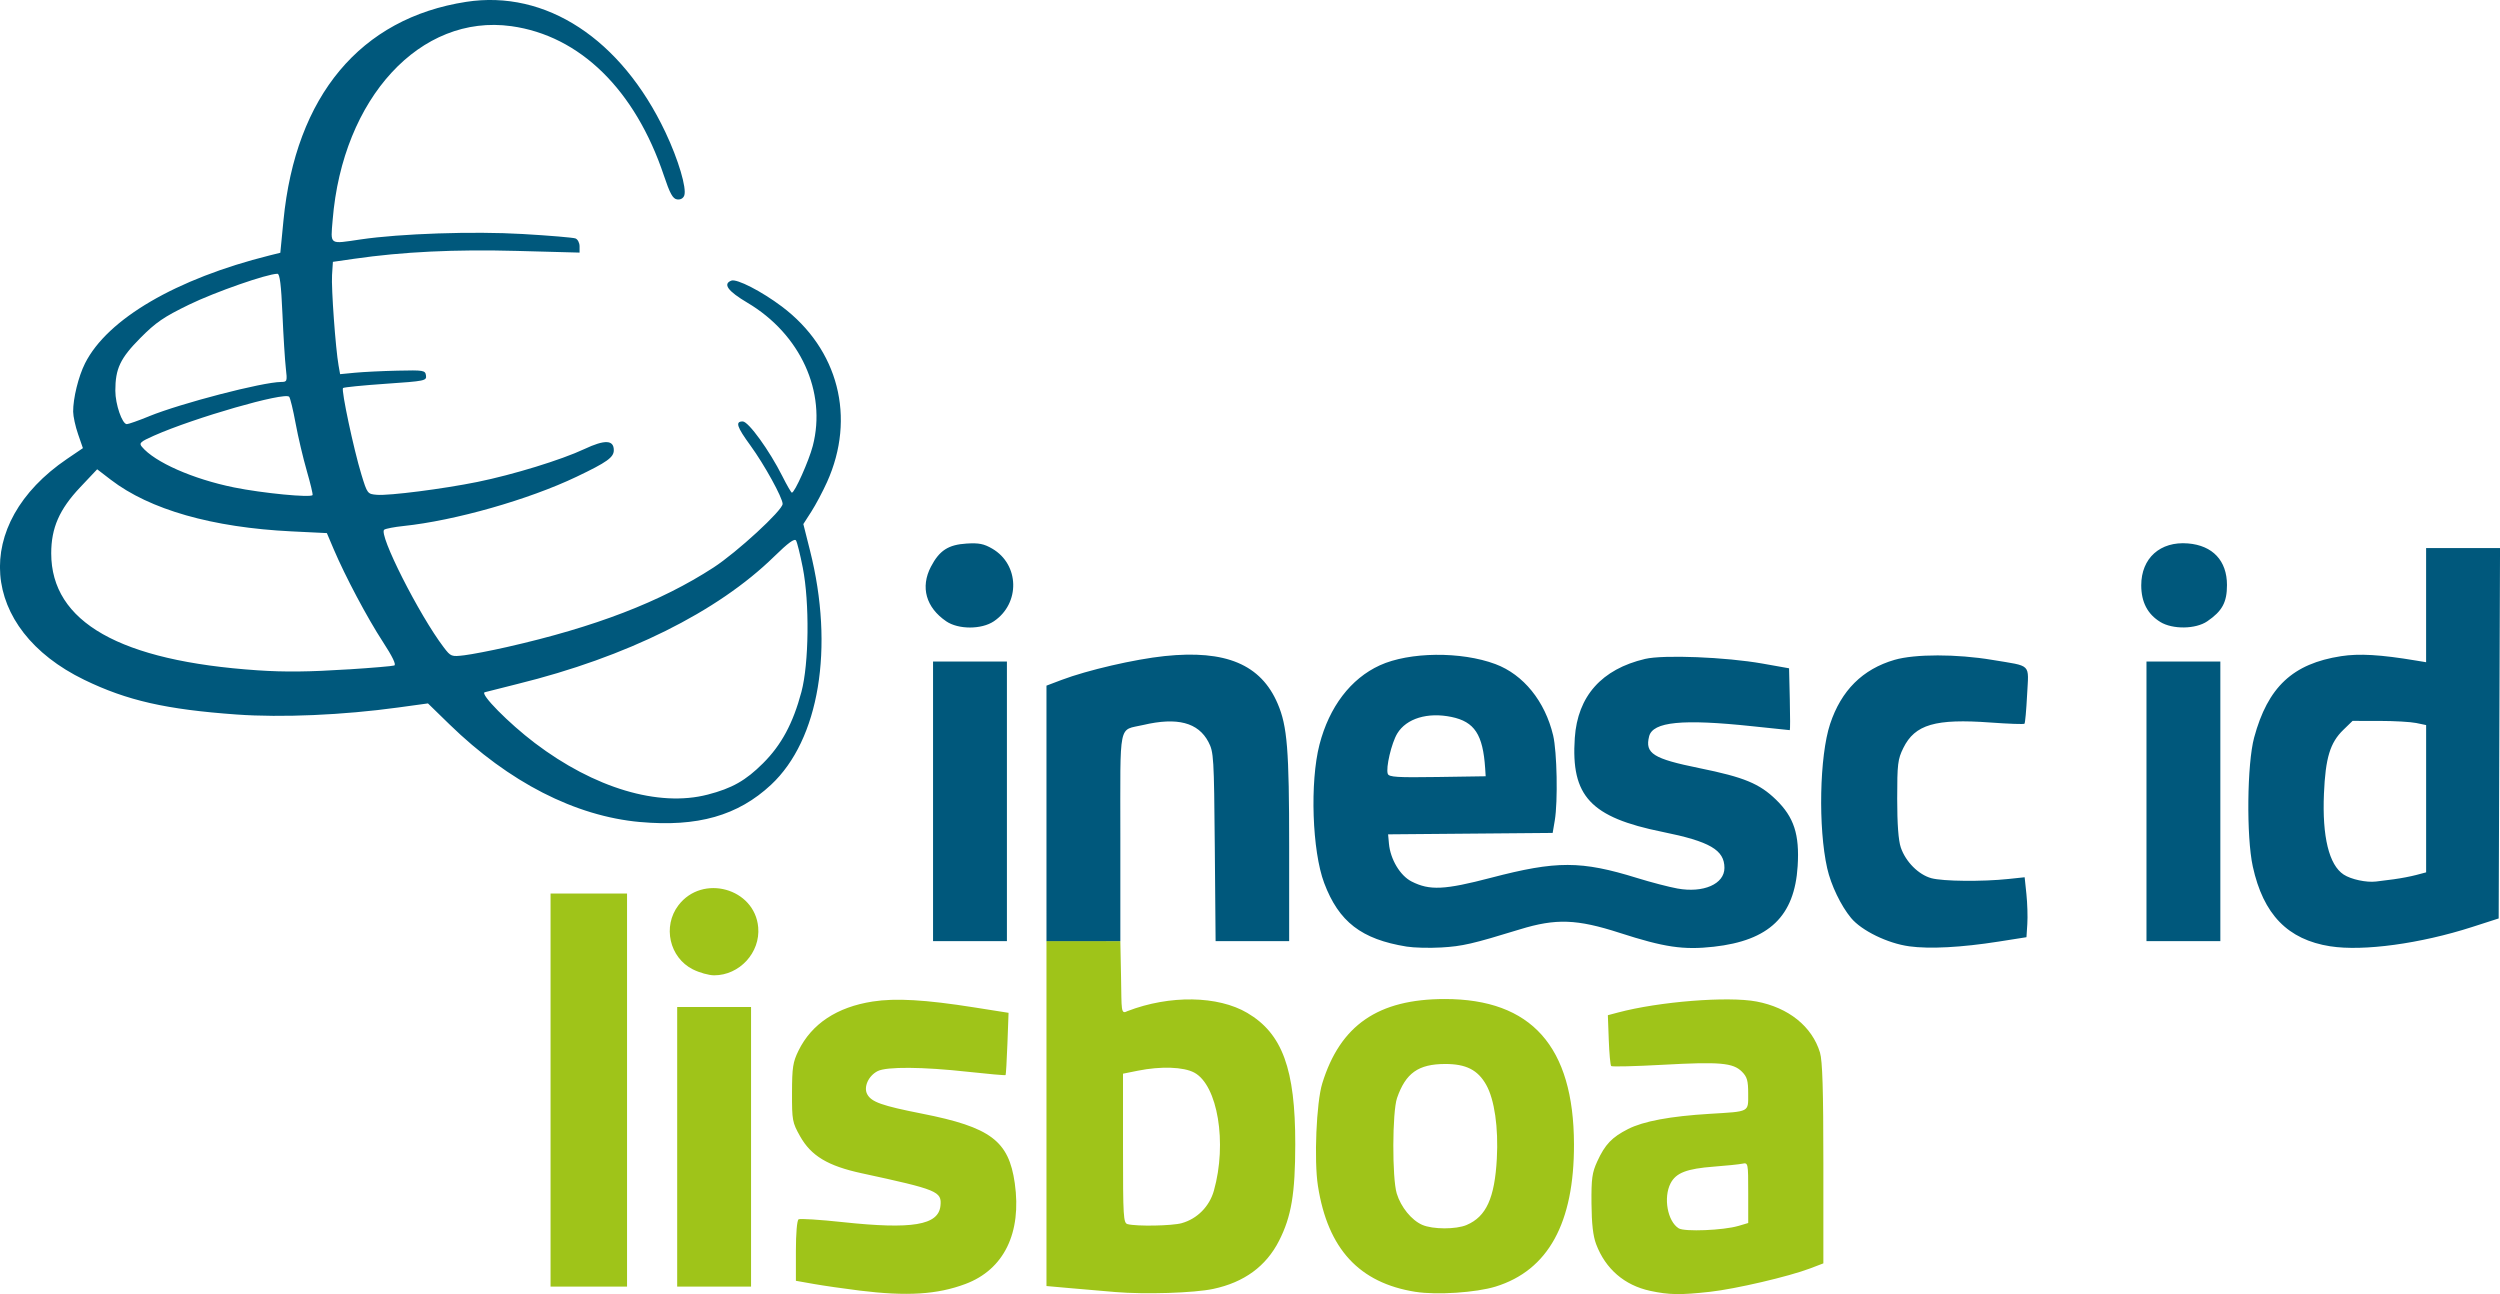 <?xml version="1.0" encoding="UTF-8" standalone="no"?>
<!-- Created with Inkscape (http://www.inkscape.org/) -->

<svg
   width="99.231mm"
   height="51.368mm"
   viewBox="0 0 99.231 51.368"
   version="1.1"
   id="svg5"
   xml:space="preserve"
   xmlns="http://www.w3.org/2000/svg"
   xmlns:svg="http://www.w3.org/2000/svg"><defs
     id="defs2" /><g
     id="layer1"
     transform="translate(-50.363,-63.057)"><g
       id="g179"
       transform="translate(-19.184,-0.28)"><path
         style="fill:#9fc419;stroke-width:1"
         d="m 103.651,114.561 c -0.605,-0.075 -1.417,-0.192 -1.806,-0.261 l -0.707,-0.125 v -1.187 c 0,-0.696 0.044,-1.215 0.107,-1.253 0.059,-0.036 0.847,0.013 1.752,0.111 2.759,0.296 3.801,0.122 3.879,-0.648 0.058,-0.571 -0.106,-0.638 -3.132,-1.293 -1.338,-0.29 -2.002,-0.689 -2.439,-1.466 -0.308,-0.548 -0.324,-0.632 -0.321,-1.728 0.002,-1.005 0.035,-1.218 0.257,-1.671 0.523,-1.066 1.525,-1.73 2.947,-1.951 0.906,-0.141 2.087,-0.073 4.024,0.233 l 1.367,0.216 -0.045,1.22 c -0.025,0.671 -0.058,1.234 -0.073,1.251 -0.015,0.017 -0.691,-0.042 -1.501,-0.131 -1.786,-0.197 -3.219,-0.208 -3.576,-0.027 -0.366,0.185 -0.568,0.633 -0.415,0.918 0.166,0.309 0.579,0.456 2.175,0.771 2.724,0.538 3.443,1.078 3.682,2.76 0.28,1.977 -0.431,3.429 -1.96,4.001 -1.122,0.42 -2.32,0.494 -4.215,0.26 z m 10.156,0.059 c -0.547,-0.046 -1.383,-0.118 -1.859,-0.16 l -0.864,-0.077 v -6.847 -6.847 h 1.518 l 1.414,0.004 0.028,1.427 c 0.026,1.314 -0.018,1.496 0.26,1.348 1.674,-0.643 3.587,-0.613 4.753,0.075 1.391,0.82 1.905,2.229 1.902,5.208 -0.002,1.968 -0.154,2.872 -0.643,3.834 -0.516,1.015 -1.386,1.651 -2.614,1.912 -0.764,0.162 -2.701,0.223 -3.896,0.123 z m 2.647,-2.734 c 0.612,-0.17 1.099,-0.661 1.275,-1.287 0.533,-1.888 0.151,-4.19 -0.779,-4.688 -0.425,-0.228 -1.328,-0.259 -2.235,-0.076 l -0.593,0.119 v 2.962 c 0,2.733 0.014,2.966 0.183,3.01 0.361,0.094 1.761,0.069 2.149,-0.039 z m 9.28,2.728 c -2.239,-0.355 -3.484,-1.706 -3.875,-4.205 -0.159,-1.015 -0.062,-3.309 0.171,-4.067 0.712,-2.313 2.218,-3.351 4.866,-3.351 3.438,0 5.115,1.884 5.126,5.759 0.009,3.132 -1.025,5.01 -3.112,5.655 -0.774,0.239 -2.337,0.342 -3.176,0.208 z m 2.029,-2.656 c 0.777,-0.331 1.112,-1.067 1.197,-2.632 0.067,-1.231 -0.092,-2.342 -0.421,-2.928 -0.334,-0.595 -0.802,-0.832 -1.638,-0.829 -1.057,0.004 -1.558,0.359 -1.902,1.35 -0.19,0.549 -0.199,3.176 -0.012,3.791 0.164,0.539 0.587,1.059 1.013,1.245 0.419,0.182 1.338,0.184 1.762,0.004 z m 7.285,2.616 c -1.021,-0.22 -1.774,-0.869 -2.146,-1.852 -0.123,-0.324 -0.178,-0.812 -0.185,-1.616 -0.008,-0.992 0.024,-1.224 0.231,-1.674 0.308,-0.671 0.579,-0.954 1.219,-1.28 0.613,-0.312 1.67,-0.509 3.252,-0.605 1.596,-0.097 1.518,-0.056 1.518,-0.798 0,-0.519 -0.042,-0.668 -0.249,-0.875 -0.353,-0.353 -0.877,-0.398 -3.147,-0.273 -1.09,0.06 -2.009,0.083 -2.042,0.05 -0.033,-0.033 -0.076,-0.5 -0.096,-1.039 l -0.036,-0.979 0.403,-0.107 c 1.628,-0.434 4.359,-0.651 5.496,-0.437 1.273,0.24 2.206,0.99 2.521,2.027 0.098,0.324 0.134,1.488 0.134,4.404 v 3.963 l -0.524,0.2 c -0.842,0.321 -2.958,0.816 -3.979,0.929 -1.172,0.13 -1.621,0.123 -2.371,-0.038 z m 3.497,-2.576 0.393,-0.117 v -1.201 c 0,-1.19 -0.002,-1.201 -0.236,-1.153 -0.13,0.027 -0.636,0.079 -1.125,0.116 -1.08,0.082 -1.505,0.246 -1.721,0.663 -0.292,0.565 -0.121,1.512 0.324,1.787 0.229,0.142 1.775,0.079 2.366,-0.096 z M 91.4,106.605 v -7.801 h 1.518 1.518 v 7.801 7.801 h -1.518 -1.518 z m 5.026,2.251 V 103.307 h 1.466 1.466 v 5.549 5.549 h -1.466 -1.466 z m 0.624,-7.041 c -0.933,-0.47 -1.212,-1.709 -0.574,-2.546 0.953,-1.25 3.029,-0.676 3.166,0.875 0.088,1.003 -0.741,1.906 -1.75,1.906 -0.206,0 -0.585,-0.106 -0.842,-0.236 z"
         id="path183" /><path
         style="fill:#00587c;stroke-width:1"
         d="m 125.377,100.909 c -1.793,-0.291 -2.689,-0.982 -3.27,-2.523 -0.478,-1.27 -0.571,-4.006 -0.187,-5.493 0.388,-1.5 1.24,-2.619 2.396,-3.148 1.171,-0.536 3.226,-0.558 4.589,-0.048 1.111,0.416 1.967,1.474 2.29,2.83 0.154,0.648 0.192,2.621 0.065,3.375 l -0.084,0.496 -3.266,0.028 -3.266,0.028 0.033,0.366 c 0.056,0.625 0.444,1.274 0.9,1.506 0.716,0.363 1.302,0.336 3.151,-0.148 2.602,-0.681 3.575,-0.68 5.802,0.01 0.542,0.168 1.26,0.355 1.595,0.416 1.035,0.188 1.869,-0.177 1.869,-0.817 0,-0.713 -0.577,-1.049 -2.463,-1.431 -2.853,-0.578 -3.635,-1.417 -3.477,-3.731 0.113,-1.657 1.067,-2.728 2.79,-3.134 0.728,-0.172 3.21,-0.073 4.668,0.186 l 1.047,0.186 0.029,1.228 c 0.016,0.675 0.016,1.228 0,1.227 -0.016,-1.04e-4 -0.689,-0.07 -1.495,-0.156 -2.767,-0.294 -3.943,-0.178 -4.089,0.403 -0.171,0.68 0.158,0.887 2.001,1.262 1.769,0.36 2.379,0.612 3.038,1.253 0.712,0.693 0.935,1.379 0.857,2.633 -0.124,1.991 -1.128,2.956 -3.331,3.202 -1.204,0.134 -1.959,0.023 -3.732,-0.55 -1.699,-0.549 -2.53,-0.579 -3.957,-0.141 -1.902,0.583 -2.28,0.67 -3.121,0.72 -0.472,0.028 -1.093,0.012 -1.381,-0.035 z m 3.12,-7.074 c -0.089,-1.344 -0.421,-1.851 -1.339,-2.041 -0.946,-0.196 -1.788,0.06 -2.15,0.657 -0.23,0.379 -0.463,1.374 -0.376,1.603 0.049,0.128 0.372,0.148 1.972,0.124 l 1.913,-0.029 z m 16.831,7.063 c -0.855,-0.116 -1.891,-0.621 -2.309,-1.126 -0.403,-0.486 -0.796,-1.305 -0.946,-1.971 -0.363,-1.61 -0.306,-4.456 0.115,-5.727 0.441,-1.332 1.29,-2.177 2.558,-2.546 0.809,-0.235 2.466,-0.235 3.874,6.28e-4 1.597,0.267 1.451,0.121 1.387,1.392 -0.031,0.602 -0.077,1.116 -0.104,1.142 -0.026,0.027 -0.632,0.005 -1.346,-0.047 -2.19,-0.161 -3.002,0.076 -3.463,1.011 -0.22,0.447 -0.243,0.635 -0.243,2.012 0,1.011 0.048,1.658 0.143,1.937 0.194,0.568 0.703,1.079 1.214,1.219 0.457,0.125 2.019,0.141 3.057,0.031 l 0.645,-0.068 0.07,0.666 c 0.038,0.366 0.055,0.901 0.036,1.189 l -0.034,0.524 -1.099,0.173 c -1.48,0.233 -2.739,0.3 -3.555,0.189 z m 16.718,0.001 c -1.692,-0.264 -2.664,-1.264 -3.081,-3.172 -0.258,-1.179 -0.227,-4.075 0.054,-5.114 0.543,-2.007 1.532,-2.934 3.451,-3.231 0.717,-0.111 1.563,-0.062 2.982,0.175 l 0.393,0.065 v -2.265 -2.265 h 1.467 1.467 l -0.027,7.35 -0.027,7.35 -1.055,0.34 c -2.054,0.661 -4.317,0.97 -5.624,0.766 z m 2.543,-2.666 c 0.259,-0.034 0.648,-0.109 0.864,-0.166 l 0.393,-0.104 v -2.923 -2.923 l -0.393,-0.082 c -0.216,-0.045 -0.873,-0.083 -1.46,-0.083 l -1.067,-0.001 -0.368,0.357 c -0.524,0.508 -0.707,1.11 -0.768,2.532 -0.073,1.704 0.201,2.829 0.782,3.21 0.292,0.192 0.901,0.323 1.284,0.277 0.144,-0.017 0.474,-0.059 0.733,-0.093 z m -58.007,-3.089 v -5.549 h 1.466 1.466 v 5.549 5.549 h -1.466 -1.466 z m 4.502,0.479 v -5.071 l 0.602,-0.228 c 1.023,-0.387 2.897,-0.821 4.089,-0.946 2.428,-0.254 3.823,0.334 4.487,1.892 0.381,0.893 0.455,1.809 0.455,5.663 v 3.76 h -1.46 -1.46 l -0.032,-3.743 c -0.031,-3.565 -0.043,-3.763 -0.252,-4.162 -0.406,-0.775 -1.238,-0.992 -2.589,-0.675 -1.001,0.235 -0.908,-0.221 -0.908,4.448 v 4.132 h -1.466 -1.466 z m 43.662,-0.479 v -5.549 h 1.466 1.466 v 5.549 5.549 h -1.466 -1.466 z m -59.787,0.822 c -2.579,-0.232 -5.212,-1.581 -7.573,-3.879 l -0.852,-0.83 -1.188,0.163 c -2.181,0.3 -4.614,0.406 -6.402,0.278 -2.801,-0.2 -4.355,-0.553 -6.052,-1.377 -4.171,-2.025 -4.494,-6.182 -0.682,-8.77 l 0.628,-0.426 -0.192,-0.555 c -0.106,-0.305 -0.193,-0.706 -0.195,-0.891 -0.005,-0.525 0.209,-1.4 0.472,-1.921 0.887,-1.761 3.617,-3.357 7.329,-4.283 l 0.422,-0.105 0.125,-1.285 c 0.483,-4.947 3.054,-8.023 7.251,-8.674 3.161,-0.49 6.153,1.467 7.909,5.174 0.514,1.085 0.855,2.234 0.747,2.516 -0.043,0.112 -0.155,0.172 -0.286,0.151 -0.169,-0.026 -0.282,-0.232 -0.522,-0.949 -1.141,-3.404 -3.333,-5.55 -6.055,-5.927 -3.609,-0.5 -6.699,2.852 -7.092,7.694 -0.082,1.009 -0.157,0.958 1.11,0.771 1.578,-0.233 4.485,-0.33 6.435,-0.215 1.063,0.062 2.005,0.141 2.094,0.176 0.089,0.034 0.162,0.175 0.162,0.312 v 0.25 l -2.487,-0.067 c -2.461,-0.066 -4.528,0.034 -6.466,0.313 l -0.838,0.121 -0.034,0.524 c -0.034,0.517 0.14,2.922 0.259,3.59 l 0.061,0.344 0.59,-0.057 c 0.324,-0.031 1.084,-0.069 1.689,-0.082 1.042,-0.024 1.101,-0.014 1.13,0.192 0.03,0.208 -0.039,0.222 -1.603,0.329 -0.899,0.062 -1.66,0.137 -1.691,0.169 -0.076,0.076 0.425,2.433 0.727,3.421 0.238,0.778 0.244,0.786 0.623,0.817 0.48,0.04 2.63,-0.235 3.982,-0.51 1.42,-0.289 3.335,-0.877 4.248,-1.306 0.811,-0.381 1.169,-0.368 1.169,0.044 0,0.286 -0.267,0.477 -1.476,1.054 -1.907,0.911 -4.832,1.743 -6.88,1.957 -0.346,0.036 -0.686,0.101 -0.755,0.144 -0.25,0.155 1.389,3.397 2.362,4.673 0.28,0.367 0.302,0.375 0.822,0.312 0.294,-0.036 1.053,-0.182 1.686,-0.326 3.502,-0.794 6.104,-1.796 8.197,-3.155 0.931,-0.604 2.745,-2.274 2.745,-2.526 0,-0.243 -0.728,-1.563 -1.277,-2.317 -0.544,-0.746 -0.611,-0.956 -0.306,-0.956 0.226,0 1.058,1.15 1.572,2.173 0.181,0.36 0.351,0.654 0.378,0.654 0.111,0 0.677,-1.265 0.83,-1.856 0.556,-2.144 -0.491,-4.437 -2.594,-5.683 -0.779,-0.461 -0.985,-0.745 -0.639,-0.878 0.215,-0.083 1.199,0.422 2.006,1.029 2.245,1.688 2.946,4.409 1.793,6.966 -0.168,0.373 -0.448,0.9 -0.623,1.173 l -0.318,0.495 0.264,1.049 c 0.974,3.862 0.367,7.514 -1.546,9.299 -1.314,1.226 -2.919,1.683 -5.195,1.478 z m 2.674,-1.088 c 0.971,-0.251 1.513,-0.558 2.202,-1.246 0.73,-0.728 1.19,-1.584 1.523,-2.833 0.299,-1.124 0.326,-3.538 0.054,-4.926 -0.102,-0.521 -0.223,-1.008 -0.268,-1.081 -0.059,-0.095 -0.311,0.09 -0.869,0.635 -2.251,2.201 -5.856,3.991 -10.186,5.058 -0.633,0.156 -1.219,0.304 -1.302,0.329 -0.201,0.061 0.95,1.227 1.987,2.014 2.361,1.791 4.913,2.554 6.858,2.05 z M 83.392,89.906 c 0.92,-0.059 1.732,-0.128 1.804,-0.154 0.086,-0.03 -0.07,-0.354 -0.454,-0.943 -0.615,-0.943 -1.493,-2.598 -1.95,-3.674 l -0.271,-0.638 -1.398,-0.068 c -3.15,-0.154 -5.629,-0.862 -7.176,-2.048 l -0.543,-0.417 -0.676,0.716 c -0.825,0.875 -1.148,1.611 -1.148,2.621 0,2.729 2.73,4.276 8.198,4.643 1.081,0.073 2.033,0.062 3.614,-0.039 z m -1.67,-7.889 c -0.144,-0.498 -0.343,-1.341 -0.441,-1.873 -0.098,-0.532 -0.213,-1.008 -0.256,-1.058 -0.172,-0.201 -3.767,0.833 -5.37,1.545 -0.538,0.239 -0.598,0.294 -0.477,0.439 0.508,0.612 2.025,1.282 3.657,1.614 1.124,0.229 3.065,0.417 3.119,0.302 0.016,-0.035 -0.088,-0.471 -0.233,-0.97 z m -6.265,-2.155 c 1.274,-0.519 4.508,-1.359 5.25,-1.364 0.238,-0.002 0.246,-0.025 0.185,-0.551 -0.035,-0.302 -0.096,-1.268 -0.134,-2.146 -0.05,-1.148 -0.105,-1.597 -0.197,-1.597 -0.406,0 -2.474,0.722 -3.505,1.223 -1.013,0.493 -1.321,0.703 -1.942,1.33 -0.795,0.802 -0.989,1.213 -0.989,2.09 0,0.537 0.271,1.325 0.456,1.325 0.066,-2.09e-4 0.46,-0.139 0.877,-0.309 z m 31.648,8.136 c -0.804,-0.547 -1.031,-1.355 -0.608,-2.166 0.337,-0.646 0.69,-0.875 1.419,-0.92 0.484,-0.03 0.685,0.01 1.016,0.203 1.082,0.629 1.116,2.174 0.063,2.883 -0.489,0.329 -1.407,0.33 -1.891,3.15e-4 z m 48.191,0.027 c -0.507,-0.309 -0.757,-0.789 -0.758,-1.454 -7.3e-4,-1.079 0.753,-1.755 1.855,-1.664 0.982,0.081 1.548,0.685 1.548,1.652 0,0.687 -0.19,1.035 -0.784,1.44 -0.459,0.313 -1.37,0.326 -1.861,0.027 z"
         id="path181" /></g></g></svg>
